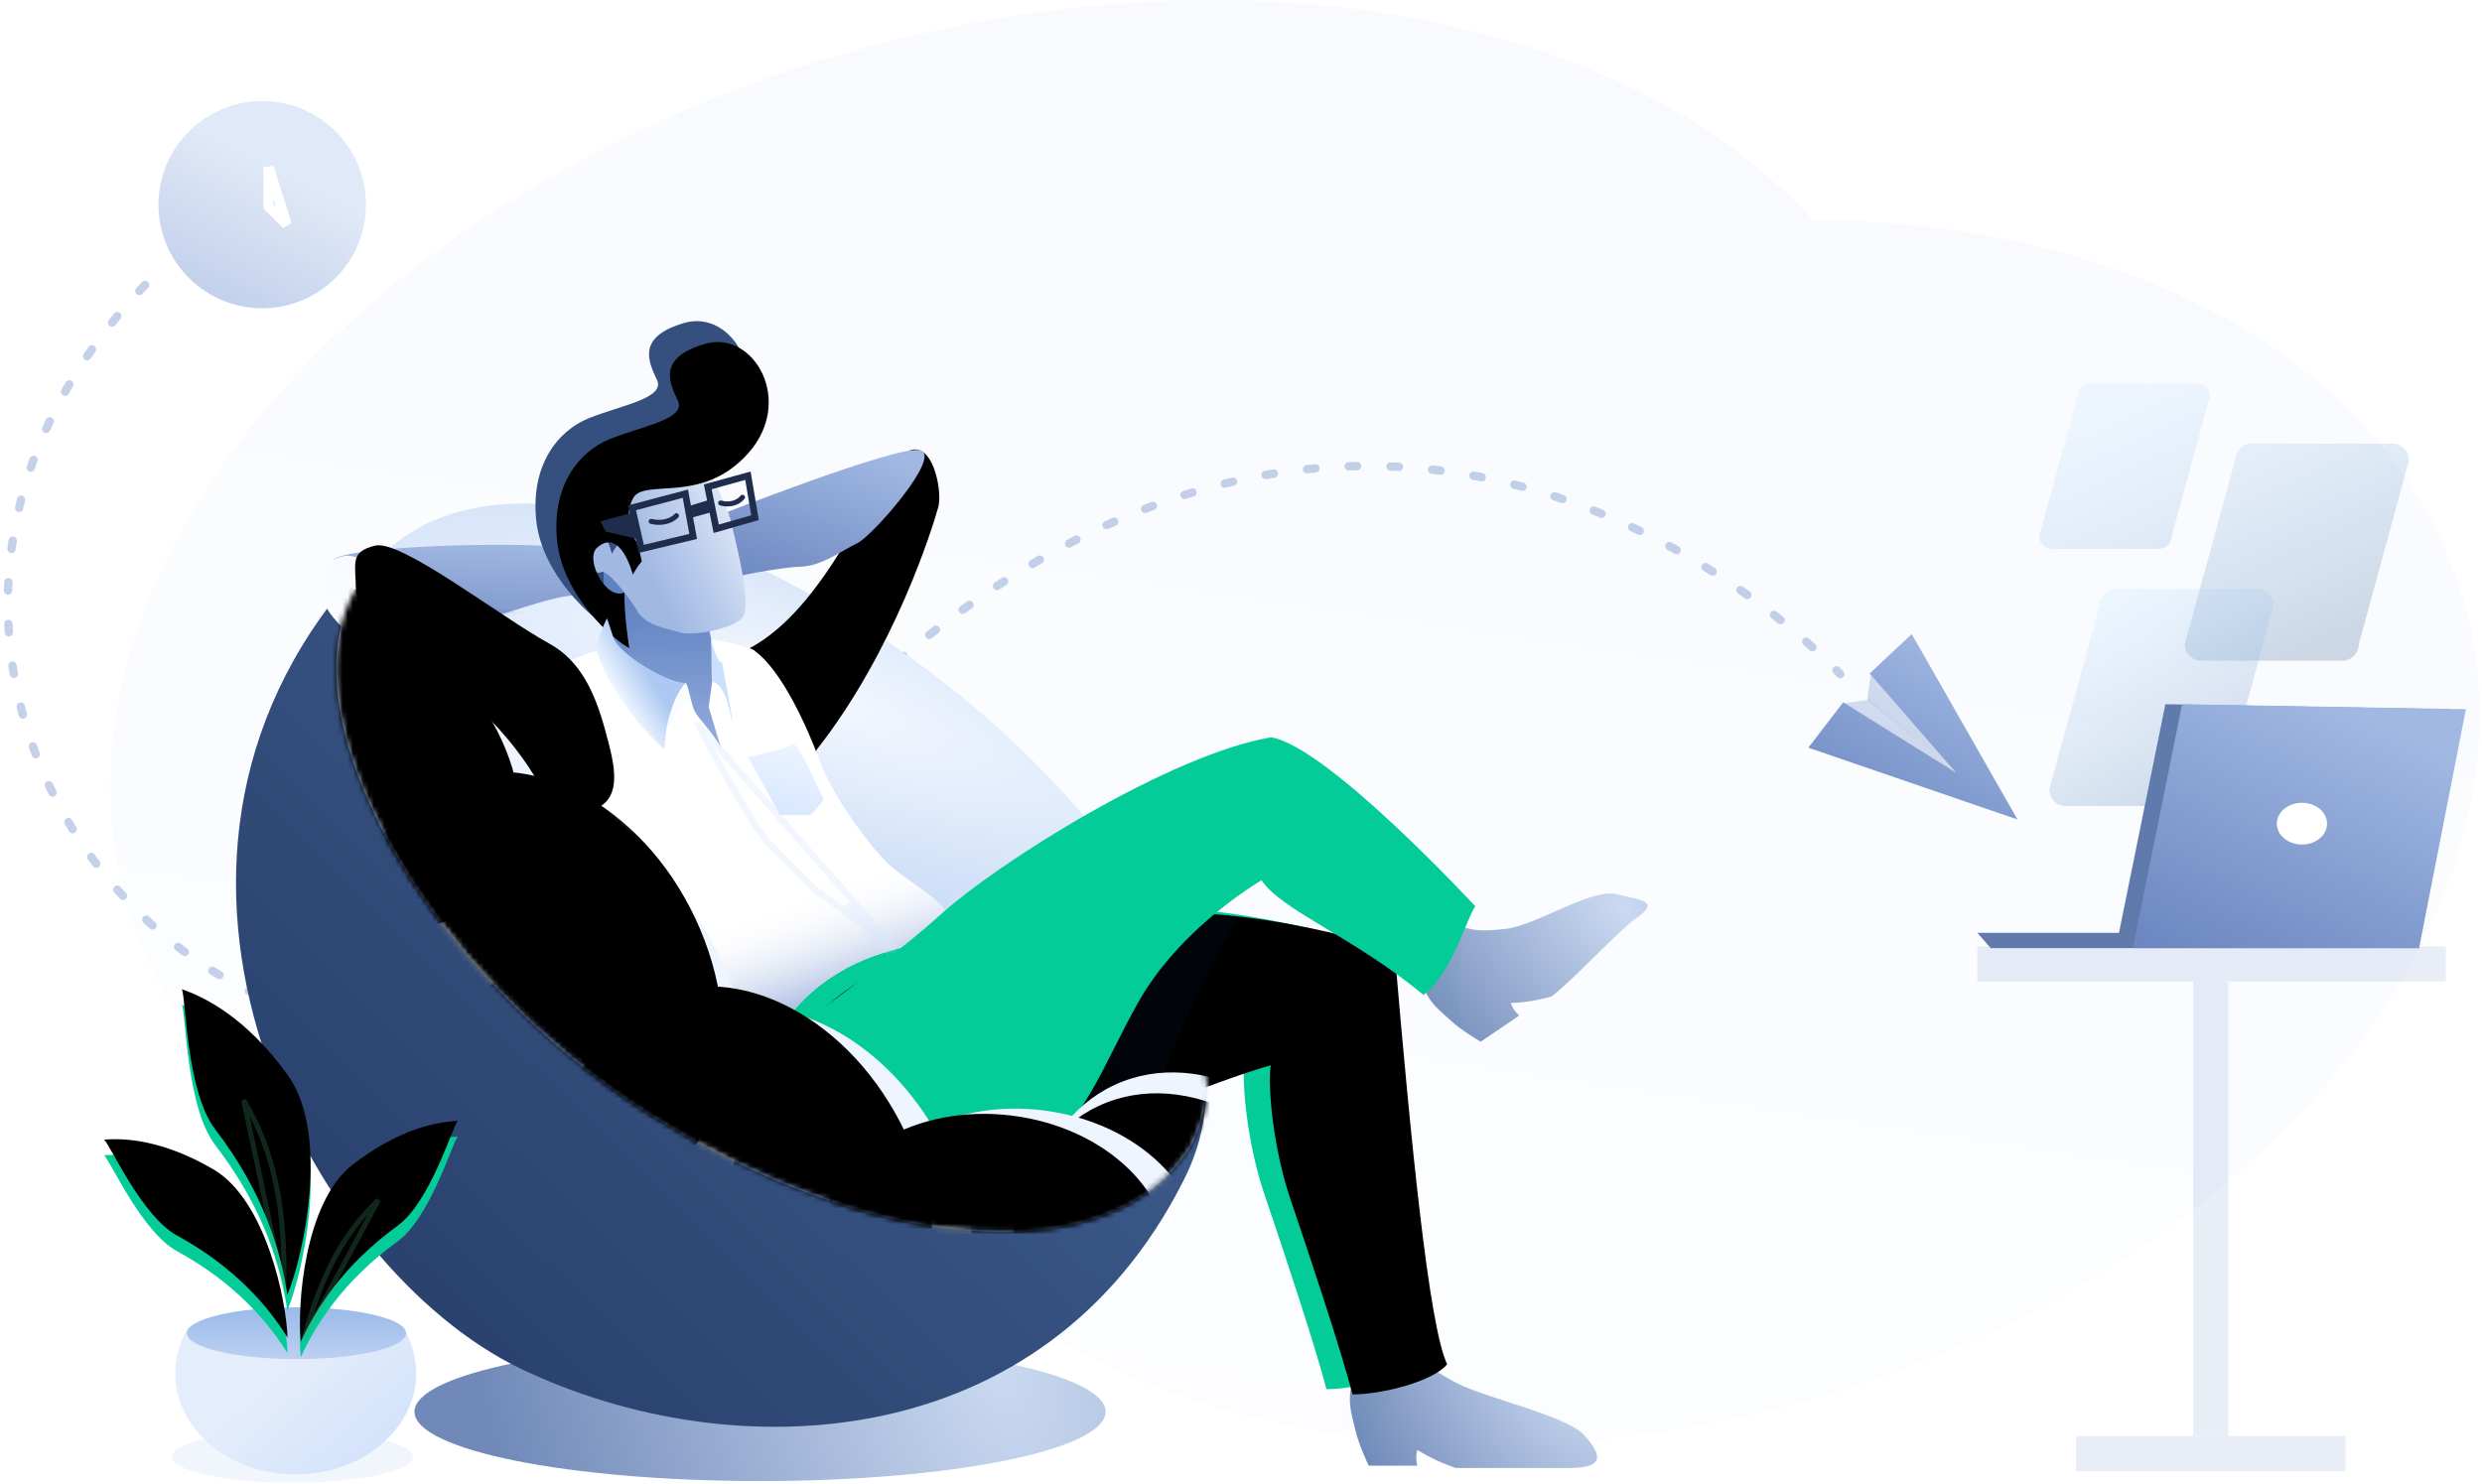 <svg xmlns="http://www.w3.org/2000/svg" xmlns:xlink="http://www.w3.org/1999/xlink" width="475" height="284" viewBox="0 0 475 284">
    <defs>
        <linearGradient id="a" x1="50%" x2="75.703%" y1="100%" y2="-8.432%">
            <stop offset="0%" stop-color="#ECF2FC"/>
            <stop offset="100%" stop-color="#B9CFF7"/>
        </linearGradient>
        <linearGradient id="b" x1="30.287%" x2="85.036%" y1="0%" y2="89.71%">
            <stop offset="0%" stop-color="#ACD6FF" stop-opacity=".152"/>
            <stop offset="100%" stop-color="#96ACCB" stop-opacity=".457"/>
        </linearGradient>
        <path id="c" d="M.32.292h6.725v87.036H.32z"/>
        <path id="d" d="M-22.096 87.3h51.557v6.716h-51.557z"/>
        <path id="e" d="M-40.99-6.396h89.665V.32H-40.99z"/>
        <linearGradient id="g" x1="0%" x2="62.389%" y1="100%" y2="0%">
            <stop offset="0%" stop-color="#6B86C0"/>
            <stop offset="100%" stop-color="#A1B8E3"/>
        </linearGradient>
        <path id="f" d="M.32 47.328L9.73.64l54.316.959-8.967 45.729z"/>
        <radialGradient id="i" cx="84.324%" cy="13.971%" r="356.091%" fx="84.324%" fy="13.971%" gradientTransform="matrix(-.197 .299 -.115 -1.777 1.025 .136)">
            <stop offset="0%" stop-color="#CBDAF1"/>
            <stop offset="100%" stop-color="#7089B9"/>
        </radialGradient>
        <linearGradient id="j" x1="104.045%" x2="6.074%" y1="16.841%" y2="100%">
            <stop offset="0%" stop-color="#47689B"/>
            <stop offset="100%" stop-color="#223762"/>
        </linearGradient>
        <radialGradient id="k" cx="52.947%" cy="28.624%" r="54.22%" fx="52.947%" fy="28.624%" gradientTransform="matrix(-.262 .948 -3.076 -1.245 1.549 .14)">
            <stop offset="0%" stop-color="#F4F8FF"/>
            <stop offset="100%" stop-color="#89B1E9"/>
        </radialGradient>
        <filter id="l" width="194.5%" height="212.9%" x="-47.2%" y="-56.5%" filterUnits="objectBoundingBox">
            <feGaussianBlur in="SourceGraphic" stdDeviation="11.77"/>
        </filter>
        <radialGradient id="n" cx="84.324%" cy="13.971%" r="184.776%" fx="84.324%" fy="13.971%" gradientTransform="matrix(-.38 .576 -.498 -1.522 1.233 -.133)">
            <stop offset="0%" stop-color="#CBDAF1"/>
            <stop offset="100%" stop-color="#7089B9"/>
        </radialGradient>
        <path id="m" d="M1.997 15.4c-.633-2.884-1.586-5.028-.633-8.92C2.317 2.586 13.279.38 14.662 1.627c1.383 1.246 1.158 1.914 6.637 4.82 5.479 2.905 21.183 6.285 24.545 10.054 3.361 3.77 3.987 6.262-3 6.262h-21.61c-3.878-1.404-5.182-2.16-7.356-3.46-.444 1.63 0 3.016 0 3.016H4.57s-1.94-4.037-2.574-6.92z"/>
        <radialGradient id="q" cx="84.324%" cy="13.971%" r="154.214%" fx="84.324%" fy="13.971%" gradientTransform="matrix(-.455 .69 -.807 -1.348 1.34 -.254)">
            <stop offset="0%" stop-color="#CBDAF1"/>
            <stop offset="100%" stop-color="#7089B9"/>
        </radialGradient>
        <path id="p" d="M7.086 25.645c-2.062-1.944-3.978-3.13-5.327-6.728C.411 15.32 7.922 7.671 9.694 7.915c1.772.243 1.954.893 7.876.247C23.492 7.515 34.084.323 38.791 1.5c4.708 1.178 8.934 1.202 3.387 4.962-2.607 1.768-12.701 12.54-15.834 14.664-3.839.975-5.284 1.078-7.713 1.219.529 1.529 1.63 2.389 1.63 2.389l-7.389 5.01s-3.724-2.156-5.786-4.1z"/>
        <linearGradient id="s" x1="87.568%" x2="57.908%" y1="16.269%" y2="80.014%">
            <stop offset="0%" stop-color="#F5F8FF"/>
            <stop offset="100%" stop-color="#FFF"/>
        </linearGradient>
        <path id="t" d="M125.276 65.403c14.392-7.652 22.593-29.992 28.537-36.273 5.944-6.282 8.569 5.736 7.586 9.274-.983 3.538-8.227 27.32-23.348 46.525 0 12.547-14.634-9.458-12.775-19.526z"/>
        <filter id="u" width="101.1%" height="86.6%" x=".4%" y="3.9%" filterUnits="objectBoundingBox">
            <feGaussianBlur in="SourceAlpha" result="shadowBlurInner1" stdDeviation="2"/>
            <feOffset in="shadowBlurInner1" result="shadowOffsetInner1"/>
            <feComposite in="shadowOffsetInner1" in2="SourceAlpha" k2="-1" k3="1" operator="arithmetic" result="shadowInnerInner1"/>
            <feColorMatrix in="shadowInnerInner1" values="0 0 0 0 0.898 0 0 0 0 0.941 0 0 0 0 1 0 0 0 1 0"/>
        </filter>
        <path id="v" d="M4.575 30.381c4.191-5.647 14.453-17.426 36.544-21.717C63.21 4.374 83.5.367 120.74 11.43c3.067 35.907 6.56 72.059 10.087 79.38-2.69 3.268-12.406 5.765-18.106 5.765-2.067-8.084-8.547-27.56-11.839-37.193-3.292-9.634-4.459-21.592-3.823-25.809-11.222 3.184-34.211 12.862-42.271 15.73-8.06 2.866-35.714 11.955-44.868 4.638C.766 46.622.383 36.028 4.575 30.38z"/>
        <filter id="w" width="108.8%" height="109.7%" x="-3.8%" y="-2.8%" filterUnits="objectBoundingBox">
            <feGaussianBlur in="SourceAlpha" result="shadowBlurInner1" stdDeviation="4.5"/>
            <feOffset dx="5" dy="1" in="shadowBlurInner1" result="shadowOffsetInner1"/>
            <feComposite in="shadowOffsetInner1" in2="SourceAlpha" k2="-1" k3="1" operator="arithmetic" result="shadowInnerInner1"/>
            <feColorMatrix in="shadowInnerInner1" values="0 0 0 0 0.037 0 0 0 0 0.477 0 0 0 0 0.406 0 0 0 1 0"/>
        </filter>
        <linearGradient id="x" x1="50%" y1="100%" y2="39.074%">
            <stop offset="0%" stop-color="#002343"/>
            <stop offset="100%" stop-color="#1A72FF" stop-opacity=".437"/>
        </linearGradient>
        <linearGradient id="A" x1="50%" x2="50%" y1="16.376%" y2="76.56%">
            <stop offset="0%" stop-color="#6081C1"/>
            <stop offset="100%" stop-color="#90AADB"/>
        </linearGradient>
        <path id="z" d="M4.465 19.877C3.354 14.312 1.21 4.557.782 2.473.354.39 21.084 7.59 21.084 7.59l2.607 13.644 2.984 23.076s-21.1-18.867-22.21-24.432z"/>
        <linearGradient id="D" x1="76.236%" x2="67.085%" y1="86.236%" y2="62.801%">
            <stop offset="0%" stop-color="#B1C2E4"/>
            <stop offset="100%" stop-color="#FFF" stop-opacity="0"/>
        </linearGradient>
        <path id="C" d="M39.513.415s7.871 1.279 8.414 2.262C53.045 6.39 57.97 17.44 60.073 23.163c2.102 5.725 6.135 11.636 9.77 16.232 3.634 4.596 5.378 5.545 10.14 8.945 4.763 3.4 6.512 6.099 3.817 8.634-2.695 2.535-18.216 1.55-29.265 15.336-9.652 3.952-9.64 5.397-12.508-3.141C39.16 60.63 15.58 39.282 11.754 36.273c-3.825-3.009-2.347-5.9-3.311-15.117-.965-9.216-7.919-16.69-2.07-16.69 4.61 1.714 9.1-1.789 11.127-1.789 7.384 1.836 9.065 9.093 12.13 7.572 3.066-1.522 5.029-1.522 5.029-1.522.715 1.449.945 3.93 1.66 5.38.716 1.449 3.708 4.355 5.038 7.05l-2.35-7.84.655-4.689-.149-8.213z"/>
        <linearGradient id="F" x1="121.687%" x2="50%" y1="39.429%" y2="77.132%">
            <stop offset="0%" stop-color="#FFF"/>
            <stop offset="70.11%" stop-color="#B8CBEB"/>
            <stop offset="100%" stop-color="#A1B8E3"/>
        </linearGradient>
        <linearGradient id="H" x1="58.699%" x2="71.455%" y1="100%" y2="0%">
            <stop offset="0%" stop-color="#7992C7"/>
            <stop offset="100%" stop-color="#A1B8E3"/>
        </linearGradient>
        <path id="G" d="M20.332 16.843c5.607 2.267 23.766-6.757 29.528-5.956 5.297.737-1.424-7.535-3.413-8.999-1.99-1.464-41.763-.8-43.85 2.255-2.088 3.055 13.085 10.82 17.735 12.7z"/>
        <path id="J" d="M99.572 40.927s-2.706-4.106-.614-8.179c2.092-4.072 13.137 1.36 22.08-8.681 8.945-10.041.998-23.592-8.198-20.949-9.195 2.643-6.94 7.377-5.273 10.908 1.667 3.53-6.91 4.857-13.043 7.343-6.134 2.486-11.14 9.174-10.06 19.558 1.081 10.384 10.728 18.887 13.799 20.451-.893-6.136-.933-8.956-.933-10.665-3.522 1.625-7.624-6.434-5.235-8.554 4.562-4.05 6.863 5.175 6.863 5.175s.614-1.313 1.699-2.558c-.413-2.222-1.085-3.849-1.085-3.849z"/>
        <filter id="K" width="106.8%" height="111.1%" x="-7.6%" y="-3.6%" filterUnits="objectBoundingBox">
            <feGaussianBlur in="SourceAlpha" result="shadowBlurInner1" stdDeviation="3"/>
            <feOffset dx="4" dy="4" in="shadowBlurInner1" result="shadowOffsetInner1"/>
            <feComposite in="shadowOffsetInner1" in2="SourceAlpha" k2="-1" k3="1" operator="arithmetic" result="shadowInnerInner1"/>
            <feColorMatrix in="shadowInnerInner1" values="0 0 0 0 0 0 0 0 0 0 0 0 0 0 0 0 0 0 0.14 0"/>
        </filter>
        <linearGradient id="L" x1="23.861%" x2="50%" y1="57.532%" y2="33.787%">
            <stop offset="0%" stop-color="#EEF5FF"/>
            <stop offset="100%" stop-color="#ADC8F2"/>
        </linearGradient>
        <path id="M" d="M80.992 66.527c-9.47-5.2-28.39-19.98-33.363-18.774-4.972 1.206-3.682 3.447-3.682 8.588 0 5.14 25.988 22.5 29.99 31.09 1.713 3.676 6.101 12.76 13.957 11.28 7.855-1.48 5.472-9.275 3.779-15.562-1.99-7.39-4.849-13.42-10.68-16.622z"/>
        <filter id="N" width="110.1%" height="111.9%" x="-6.4%" y="-6.2%" filterUnits="objectBoundingBox">
            <feGaussianBlur in="SourceAlpha" result="shadowBlurInner1" stdDeviation="2"/>
            <feOffset dx="6" dy="-2" in="shadowBlurInner1" result="shadowOffsetInner1"/>
            <feComposite in="shadowOffsetInner1" in2="SourceAlpha" k2="-1" k3="1" operator="arithmetic" result="shadowInnerInner1"/>
            <feColorMatrix in="shadowInnerInner1" values="0 0 0 0 0.898 0 0 0 0 0.941 0 0 0 0 1 0 0 0 1 0"/>
        </filter>
        <path id="O" d="M71.65 101.724c43.337 27.042 88.094 29.997 103.143 5.947 18.073-35.06-43.898-19.89-87.235-46.931C44.222 33.698 45.293 11.125 15.4.375.351 24.425 28.314 74.682 71.65 101.724z"/>
        <path id="Q" d="M-5.87 67.586c22.62 14.67 48.53 14.913 57.874.546 9.344-14.368-1.419-37.906-24.038-52.575C5.346.888-20.565.644-29.91 15.011c-9.343 14.368 1.42 37.906 24.04 52.575z"/>
        <filter id="R" width="106%" height="113.2%" x="-3%" y="-6.6%" filterUnits="objectBoundingBox">
            <feGaussianBlur in="SourceAlpha" result="shadowBlurInner1" stdDeviation="3.5"/>
            <feOffset dx="-9" dy="-12" in="shadowBlurInner1" result="shadowOffsetInner1"/>
            <feComposite in="shadowOffsetInner1" in2="SourceAlpha" k2="-1" k3="1" operator="arithmetic" result="shadowInnerInner1"/>
            <feColorMatrix in="shadowInnerInner1" values="0 0 0 0 0.58 0 0 0 0 0.675 0 0 0 0 0.855 0 0 0 0.43 0"/>
        </filter>
        <path id="S" d="M73.485 126.054c16.67-7.763 21.852-31.897 11.575-53.906C74.783 50.14 52.938 38.591 36.268 46.353c-16.67 7.763-21.852 31.897-11.575 53.906 10.277 22.008 32.122 33.557 48.792 25.795z"/>
        <filter id="T" width="105.2%" height="103.4%" x="-2.7%" y="-1.7%" filterUnits="objectBoundingBox">
            <feGaussianBlur in="SourceAlpha" result="shadowBlurInner1" stdDeviation="3.5"/>
            <feOffset dx="-5" dy="-8" in="shadowBlurInner1" result="shadowOffsetInner1"/>
            <feComposite in="shadowOffsetInner1" in2="SourceAlpha" k2="-1" k3="1" operator="arithmetic" result="shadowInnerInner1"/>
            <feColorMatrix in="shadowInnerInner1" values="0 0 0 0 0.58 0 0 0 0 0.675 0 0 0 0 0.855 0 0 0 0.43 0"/>
        </filter>
        <path id="U" d="M116.716 163.149c16.67-7.763 21.852-31.897 11.575-53.906-10.278-22.009-32.123-33.558-48.792-25.795-16.67 7.762-21.853 31.897-11.575 53.905 10.277 22.01 32.122 33.558 48.792 25.796z"/>
        <filter id="V" width="105.2%" height="103.4%" x="-2.7%" y="-1.7%" filterUnits="objectBoundingBox">
            <feGaussianBlur in="SourceAlpha" result="shadowBlurInner1" stdDeviation="3.5"/>
            <feOffset dx="-8" dy="-4" in="shadowBlurInner1" result="shadowOffsetInner1"/>
            <feComposite in="shadowOffsetInner1" in2="SourceAlpha" k2="-1" k3="1" operator="arithmetic" result="shadowInnerInner1"/>
            <feColorMatrix in="shadowInnerInner1" values="0 0 0 0 0.58 0 0 0 0 0.675 0 0 0 0 0.855 0 0 0 0.43 0"/>
        </filter>
        <path id="W" d="M197.413 175.62c16.67-7.762 21.852-31.897 11.575-53.906-10.277-22.008-32.122-33.557-48.792-25.795-16.67 7.763-21.852 31.897-11.575 53.906 10.277 22.009 32.122 33.557 48.792 25.795z"/>
        <filter id="X" width="100.3%" height="99.3%" x="-.2%" y=".4%" filterUnits="objectBoundingBox">
            <feGaussianBlur in="SourceAlpha" result="shadowBlurInner1" stdDeviation="3.5"/>
            <feOffset dx="-3" dy="4" in="shadowBlurInner1" result="shadowOffsetInner1"/>
            <feComposite in="shadowOffsetInner1" in2="SourceAlpha" k2="-1" k3="1" operator="arithmetic" result="shadowInnerInner1"/>
            <feColorMatrix in="shadowInnerInner1" values="0 0 0 0 0.58 0 0 0 0 0.675 0 0 0 0 0.855 0 0 0 0.43 0"/>
        </filter>
        <path id="Y" d="M140.313 151.23c18.256 2.238 34.445-7.245 36.158-21.181 1.714-13.936-11.696-27.049-29.953-29.287-18.256-2.238-34.444 7.245-36.158 21.18-1.713 13.937 11.697 27.05 29.953 29.288z"/>
        <filter id="Z" width="112.7%" height="115.2%" x="-6.4%" y="-7.6%" filterUnits="objectBoundingBox">
            <feGaussianBlur in="SourceAlpha" result="shadowBlurInner1" stdDeviation="3.5"/>
            <feOffset dx="-6" dy="1" in="shadowBlurInner1" result="shadowOffsetInner1"/>
            <feComposite in="shadowOffsetInner1" in2="SourceAlpha" k2="-1" k3="1" operator="arithmetic" result="shadowInnerInner1"/>
            <feColorMatrix in="shadowInnerInner1" values="0 0 0 0 0.58 0 0 0 0 0.675 0 0 0 0 0.855 0 0 0 0.43 0"/>
        </filter>
        <linearGradient id="aa" x1="75.539%" x2="50%" y1="0%" y2="100%">
            <stop offset="0%" stop-color="#EEF5FF"/>
            <stop offset="100%" stop-color="#D9E8FF"/>
        </linearGradient>
        <linearGradient id="ac" x1="100%" x2="27.934%" y1="100%" y2="50%">
            <stop offset="0%" stop-color="#CEE0FB"/>
            <stop offset="100%" stop-color="#E4EDFB"/>
        </linearGradient>
        <path id="ab" d="M44.178 1.078c1.445 2.53 2.255 5.363 2.255 8.356 0 10.685-10.323 19.346-23.056 19.346C10.643 28.78.32 20.12.32 9.434c0-3.167.907-6.156 2.514-8.795 10.214 1.615 30.544 1.51 41.344.439z"/>
        <linearGradient id="ae" x1="50%" x2="50%" y1="0%" y2="100%">
            <stop offset="0%" stop-color="#99BAE9"/>
            <stop offset="100%" stop-color="#BCD0F2"/>
        </linearGradient>
        <path id="ad" d="M21.615.32C33.2.32 42.59 2.539 42.59 5.276c0 2.738-9.39 4.957-20.975 4.957C10.031 10.233.64 8.013.64 5.276.64 2.54 10.031.32 21.615.32z"/>
        <path id="af" d="M20.495 58.84c-1.146-7.916-4.297-19.347-13.77-31.659C1.145 19.93 1.126 2.267.32.32 4.7 1.823 12.565 5.7 20.495 16.629c8.312 11.456 3.039 34.821 0 42.21z"/>
        <filter id="ag" width="108.6%" height="110.2%" x="-10.9%" y="-5.3%" filterUnits="objectBoundingBox">
            <feGaussianBlur in="SourceAlpha" result="shadowBlurInner1" stdDeviation="2"/>
            <feOffset dy="-3" in="shadowBlurInner1" result="shadowOffsetInner1"/>
            <feComposite in="shadowOffsetInner1" in2="SourceAlpha" k2="-1" k3="1" operator="arithmetic" result="shadowInnerInner1"/>
            <feColorMatrix in="shadowInnerInner1" values="0 0 0 0 0.221 0 0 0 0 0.779 0 0 0 0 0.473 0 0 0 1 0"/>
        </filter>
        <path id="ai" d="M35.58 38.504c-3.538-5.652-9.79-13.312-21.164-19.523C7.716 15.322 1.757 1.86.486.645 4.334.322 11.641.639 21.371 6.314c10.2 5.948 14.041 25.535 14.21 32.19z"/>
        <filter id="aj" width="116.3%" height="115.2%" x="-8.3%" y="-7.5%" filterUnits="objectBoundingBox">
            <feGaussianBlur in="SourceAlpha" result="shadowBlurInner1" stdDeviation="2"/>
            <feOffset dy="-3" in="shadowBlurInner1" result="shadowOffsetInner1"/>
            <feComposite in="shadowOffsetInner1" in2="SourceAlpha" k2="-1" k3="1" operator="arithmetic" result="shadowInnerInner1"/>
            <feColorMatrix in="shadowInnerInner1" values="0 0 0 0 0.221 0 0 0 0 0.779 0 0 0 0 0.473 0 0 0 1 0"/>
        </filter>
        <path id="al" d="M1.296 42.797C4.086 36.713 9.319 28.28 19.84 20.63 26.038 16.125 30.224 1.953 31.332.579 27.458.754 20.22 2.01 11.266 8.913 1.88 16.15.6 36.148 1.296 42.797z"/>
        <filter id="am" width="117.3%" height="114%" x="-7.5%" y="-6.8%" filterUnits="objectBoundingBox">
            <feGaussianBlur in="SourceAlpha" result="shadowBlurInner1" stdDeviation="2"/>
            <feOffset dy="-3" in="shadowBlurInner1" result="shadowOffsetInner1"/>
            <feComposite in="shadowOffsetInner1" in2="SourceAlpha" k2="-1" k3="1" operator="arithmetic" result="shadowInnerInner1"/>
            <feColorMatrix in="shadowInnerInner1" values="0 0 0 0 0.221 0 0 0 0 0.779 0 0 0 0 0.473 0 0 0 1 0"/>
        </filter>
        <linearGradient id="ap" x1="72.346%" x2="42.909%" y1="42.523%" y2="100%">
            <stop offset="0%" stop-color="#CBDAF1"/>
            <stop offset="100%" stop-color="#9CB3DF"/>
        </linearGradient>
        <path id="ao" d="M20.495.32c10.965 0 19.854 8.876 19.854 19.826 0 10.95-8.89 19.827-19.854 19.827C9.529 39.973.64 31.096.64 20.146.64 9.196 9.53.32 20.495.32z"/>
    </defs>
    <g fill="none" fill-rule="evenodd">
        <path fill="url(#a)" d="M346.897 42.123c60.936.23 111.558 27.516 124.526 72.554 17.236 59.857-38.566 128.405-124.639 153.104-62.141 17.833-123.071 7.934-158.635-21.474-78.962 9.974-148.33-19.141-163.9-73.212C6.117 110.125 67.814 37.157 162.053 10.114c75.714-21.727 149.398-7.199 184.844 32.009z" opacity=".118"/>
        <g fill="url(#b)" transform="translate(389.946 72.752)">
            <path d="M10.07.64h20.476a2.436 2.436 0 0 1 2.437 2.435l-7.312 26.788a2.436 2.436 0 0 1-2.438 2.435H2.758A2.436 2.436 0 0 1 .32 29.863L7.633 3.075A2.436 2.436 0 0 1 10.07.64zM40.99 12.152h26.898a3.2 3.2 0 0 1 3.203 3.198l-9.607 35.176a3.2 3.2 0 0 1-3.202 3.197h-26.9a3.2 3.2 0 0 1-3.202-3.197l9.607-35.176a3.2 3.2 0 0 1 3.202-3.198z"/>
            <path d="M15.05 39.973h26.9a3.2 3.2 0 0 1 3.202 3.198l-9.607 35.176a3.2 3.2 0 0 1-3.202 3.197h-26.9a3.2 3.2 0 0 1-3.201-3.197l9.606-35.176a3.2 3.2 0 0 1 3.203-3.198z"/>
        </g>
        <g fill="#8CA4D4" opacity=".2" transform="translate(419.407 187.554)">
            <use xlink:href="#c"/>
            <use xlink:href="#d"/>
            <use xlink:href="#e"/>
        </g>
        <path fill="#617AAC" d="M404.997 181.158l9.41-46.368 54.315.96-9.286 45.408z"/>
        <path fill="#617AAC" d="M378.418 178.552h84.533v2.926H380.98z"/>
        <g transform="translate(407.879 134.15)">
            <mask id="h" fill="#fff">
                <use xlink:href="#f"/>
            </mask>
            <use fill="url(#g)" xlink:href="#f"/>
            <path fill="#FFF" d="M32.663 19.507c2.653 0 4.804 1.79 4.804 3.997 0 2.208-2.15 3.997-4.804 3.997-2.653 0-4.803-1.79-4.803-3.997 0-2.208 2.15-3.997 4.803-3.997z" mask="url(#h)"/>
        </g>
        <path fill="none" stroke="#8CA4D4" stroke-dasharray="1.6,6.4" stroke-linecap="round" stroke-width="1.6" d="M27.768 54.525c-78.31 82.152 36.77 198.354 106.596 111.064 117.629-147.047 217.795-36.555 217.795-36.555" opacity=".5"/>
        <g fill="url(#g)" transform="translate(345.755 121.04)">
            <path d="M.324 22.075l6.67-8.702 21.623 13.511L12.055 7.877 20.106.32 40.35 35.816z"/>
            <path d="M6.765 13.602l5.06-.687 17.712 14.656z" opacity=".4"/>
            <path d="M11.595 12.915l.69-5.038 16.792 19.236z" opacity=".4"/>
        </g>
        <g>
            <path fill="url(#i)" d="M127.29 224.807c36.522 0 66.128-5.942 66.128-13.271 0-7.33-29.606-13.271-66.127-13.271-36.521 0-66.127 5.941-66.127 13.27 0 7.33 29.606 13.272 66.127 13.272z" transform="translate(18.161 58.682)"/>
            <path fill="url(#j)" d="M81.523 203.311c40.525 19.413 100.024 16.849 126.714-35.833 17.632-33.897-19.989-74.487-61.312-102.71-37.09-25.332-70.078-31.076-89.434-16.815-2.21 1.628-6.139 1.308-7.924 3.524-49.129 56-8.568 132.421 31.956 151.834z" transform="translate(18.161 58.682)"/>
            <path fill="url(#k)" d="M106.555 154.808c43.337 27.042 88.094 29.997 103.143 5.947 13.963-25.983-19.912-72.975-63.248-100.017-43.337-27.042-81.096-31.329-96.145-7.279-15.049 24.05 12.914 74.307 56.25 101.349z" transform="translate(18.161 58.682)"/>
            <path fill="#94B0D7" d="M116.349 135.837c19.431 12.132 39.499 13.458 46.247 2.668 6.26-11.657-8.928-32.74-28.36-44.871-19.43-12.132-36.36-14.055-43.108-3.266-6.748 10.79 5.79 33.337 25.22 45.469z" filter="url(#l)" transform="translate(18.161 58.682)"/>
            <g transform="translate(257.372 258.226)">
                <mask id="o" fill="#fff">
                    <use xlink:href="#m"/>
                </mask>
                <use fill="url(#n)" xlink:href="#m"/>
                <path fill="#0A7A67" d="M2.02 20.135c2.005-5.16 9.82-14.783 12.084-17.916C15.614.131 10.612 1.362-.9 5.911c.61 12.922 1.583 17.663 2.92 14.224z" mask="url(#o)" opacity=".2" style="mix-blend-mode:multiply"/>
            </g>
            <g transform="translate(270.5 169.646)">
                <mask id="r" fill="#fff">
                    <use xlink:href="#p"/>
                </mask>
                <use fill="url(#q)" xlink:href="#p"/>
                <path fill="#0A7A67" d="M10.137 28.985c-3.102-6.419.093-20.9-1.322-22.182-.943-.855-3.721 2.6-8.334 10.363-2.195 2.174-1.529 4.885 1.997 8.135 5.289 4.874 10.762 10.102 7.66 3.684z" mask="url(#r)" opacity=".2" style="mix-blend-mode:multiply"/>
            </g>
            <g transform="translate(18.161 58.682)">
                <use fill="url(#s)" xlink:href="#t"/>
                <use fill="#000" filter="url(#u)" xlink:href="#t"/>
            </g>
            <path fill="url(#g)" d="M119.12 40.055s34.112-13.472 38.724-12.581c4.611.89-9.172 16.589-11.992 17.855-2.82 1.267-6.653 4.358-10.894 4.468-4.241.11-13.99 2.207-13.99 2.207l-1.848-11.949z" transform="translate(18.161 58.682)"/>
            <g transform="translate(141.129 169.326)">
                <mask id="y" fill="#fff">
                    <use xlink:href="#v"/>
                </mask>
                <use fill="#04CC99" xlink:href="#v"/>
                <use fill="#000" filter="url(#w)" xlink:href="#v"/>
                <path fill="url(#x)" d="M80.719 40.124c0-5.004 12.688-31.413 16.086-34.236 2.265-1.882.034-2.683-6.693-2.403C74.788 19.367 66.12 31.58 64.108 40.125c-3.019 12.815 16.61 5.003 16.61 0z" mask="url(#y)" opacity=".3" style="mix-blend-mode:multiply"/>
            </g>
            <g transform="translate(113.589 107.289)">
                <mask id="B" fill="#fff">
                    <use xlink:href="#z"/>
                </mask>
                <use fill="url(#A)" xlink:href="#z"/>
                <path fill="#7890CB" d="M1.913 3.053c0 2.095 7.867 11.054 12.117 13.51 2.833 1.637 6.801 2.38 11.906 2.228L24.769 6.727 1.913.964v2.09z" mask="url(#B)" opacity=".2" style="mix-blend-mode:multiply"/>
            </g>
            <g transform="translate(96.617 121.999)">
                <mask id="E" fill="#fff">
                    <use xlink:href="#C"/>
                </mask>
                <use fill="#FFF" xlink:href="#C"/>
                <use fill="url(#D)" xlink:href="#C"/>
                <path fill="none" stroke="#D9E8FF" stroke-width="1.28" d="M65.545 51.197l8.858 10.11-.112-1.866c-.08-1.348-2.217-3.345-6.483-6.567a153.579 153.579 0 0 0-2.263-1.677zM37.237 16.95l36.897 42.109-1.12.46c-.045-.752-2.223-2.786-5.978-5.623-.4-.302-.82-.616-1.269-.947-1-.74-4.186-3.05-4.438-3.235-1.536-1.126-2.403-1.801-2.857-2.25-3.344-3.303-7.66-7.722-9.005-9.316-1.354-1.602-8.75-14.23-10.011-16.755l-2.219-4.443z" mask="url(#E)" opacity=".6"/>
                <path fill="#CCDFFD" d="M30.391 18.606c2.33-4.232 4.173-6.347 5.53-6.347 1.357 0 1.12-2.058-.712-6.172l-6.347 4.792 1.529 7.727z" mask="url(#E)" opacity=".3"/>
            </g>
            <path fill="#04CC99" d="M179.533 175.484c11.6-10.633 44.804-31.213 63.74-34.356 10.847 1.802 39.076 32.356 39.076 32.356-1.273 1.34-4.628 13.215-9.927 16.948-13.346-11.063-27.26-16.23-30.997-21.95-4.66 2.834-16.64 11.107-23.53 23.262-6.891 12.156-11.463 26.004-19.315 26.35-7.853.347-18.927 1.243-29.128-5.312-5.925-3.807-22.982-12.292-14.695-17.851 4.749-3.187 19.913-14.99 24.776-19.447z"/>
            <path fill="url(#F)" d="M116.154 28.058c.786 1.98 5.097 10.67 5.512 12.837.415 2.166 4.518 16.615 2.074 18.84-2.444 2.226-9.772 3.352-11.82 2.64-2.048-.713-6.451-1.17-8.166-4.175-1.318-2.31-5.505-7.671-6.604-7.364-.401.823-1.8 1.703-2.5 1.138-3.026-2.443-5.62-5.088-4.389-11.08 1.231-5.99 5.548-8.946 10.177-10.891 4.629-1.945 14.93-3.925 15.716-1.945z" transform="translate(18.161 58.682)"/>
            <g transform="translate(61.072 103.132)">
                <mask id="I" fill="#fff">
                    <use xlink:href="#G"/>
                </mask>
                <use fill="url(#H)" xlink:href="#G"/>
                <path fill="#6B84C2" d="M9.292 4.428c1.18.428 25.093 10.835 31.01 9.393 3.945-.96-.97.856-14.744 5.45C13.928 9.09 8.506 4.142 9.292 4.428z" mask="url(#I)" opacity=".5"/>
            </g>
            <g transform="translate(18.161 58.682)">
                <use fill="#35507F" xlink:href="#J"/>
                <use fill="#000" filter="url(#K)" xlink:href="#J"/>
            </g>
            <path fill="#CCDFFD" d="M136.321 130.408c2.8.993 3.337 6.158 3.818 7.615.48 1.456-2.018-11.417-2.018-11.417-.88 1.211-2.76-7.01-2.407-5.804.951 3.242.154 6.914.607 9.606z"/>
            <path fill="url(#L)" d="M109.024 84.74c0-4.575 1.821-10.575 4.07-12.715-3.261.201-12.854-5.523-13.878-8.713C98.192 60.122 98 59.666 98 59.666s-1.974 3.815-1.974 6.235c1.397 5.25 7.63 14.365 12.997 18.839z" transform="translate(18.161 58.682)"/>
            <g transform="translate(18.161 58.682)">
                <use fill="url(#s)" xlink:href="#M"/>
                <use fill="#000" filter="url(#N)" xlink:href="#M"/>
            </g>
            <path fill="none" stroke="#1F2C4C" stroke-linecap="round" stroke-width=".96" d="M124.618 99.795c1.658.44 3.73.118 4.837-1.089M137.918 96.278c1.431.44 3.22.118 4.177-1.09"/>
            <path fill="none" stroke="#1F2C4C" stroke-width="1.28" d="M120.954 97.201l1.781 7.854 9.92-2.378-1.495-8.18zM135.45 93.188l1.616 8.025 7.428-2.127-1.356-8.03z"/>
            <path fill="#1F2C4C" d="M120.754 98.19l-5.848 1.598.977 1.95 6.322 1.49zM131.49 96.974l4.462-1.373.491 2.353-4.634 1.29z"/>
            <g>
                <g transform="translate(53.066 111.766)">
                    <mask id="P" fill="#fff">
                        <use xlink:href="#O"/>
                    </mask>
                    <use fill="#000" fill-opacity="0" xlink:href="#O"/>
                    <g mask="url(#P)">
                        <use fill="#EEF5FF" xlink:href="#Q"/>
                        <use fill="#000" filter="url(#R)" xlink:href="#Q"/>
                    </g>
                    <g mask="url(#P)">
                        <use fill="#EEF5FF" xlink:href="#S"/>
                        <use fill="#000" filter="url(#T)" xlink:href="#S"/>
                    </g>
                    <g mask="url(#P)">
                        <use fill="#EEF5FF" xlink:href="#U"/>
                        <use fill="#000" filter="url(#V)" xlink:href="#U"/>
                    </g>
                    <g mask="url(#P)">
                        <use fill="#EEF5FF" xlink:href="#W"/>
                        <use fill="#000" filter="url(#X)" xlink:href="#W"/>
                    </g>
                    <g mask="url(#P)">
                        <use fill="#EEF5FF" xlink:href="#Y"/>
                        <use fill="#000" filter="url(#Z)" xlink:href="#Y"/>
                    </g>
                </g>
            </g>
            <path fill="url(#aa)" d="M124.988 86.197s7.579-1.431 8.488-2.45c.909-1.017 6.042 10.744 6.042 10.744l-2.492 2.825h-5.941l-6.097-11.119z" transform="translate(18.161 58.682)"/>
        </g>
        <g>
            <path fill="#BBCFF2" d="M55.948 273.895c12.734 0 23.056 2.22 23.056 4.957 0 2.737-10.322 4.956-23.056 4.956-12.734 0-23.057-2.219-23.057-4.956 0-2.738 10.323-4.957 23.057-4.957z" opacity=".2"/>
            <use fill="url(#ac)" transform="translate(33.212 253.43)" xlink:href="#ab"/>
            <use fill="url(#ae)" transform="translate(35.133 249.912)" xlink:href="#ad"/>
            <g>
                <g transform="translate(34.493 192.031)">
                    <mask id="ah" fill="#fff">
                        <use xlink:href="#af"/>
                    </mask>
                    <use fill="#04CC99" xlink:href="#af"/>
                    <use fill="#000" filter="url(#ag)" xlink:href="#af"/>
                    <path fill="none" stroke="#489C71" stroke-width=".96" d="M19.83 54.89c.351-15.887-1.886-26.552-7.692-36.347l7.691 36.347z" mask="url(#ah)" opacity=".5" style="mix-blend-mode:multiply"/>
                </g>
                <g transform="translate(19.442 220.492)">
                    <mask id="ak" fill="#fff">
                        <use xlink:href="#ai"/>
                    </mask>
                    <use fill="#04CC99" xlink:href="#ai"/>
                    <use fill="#000" filter="url(#aj)" xlink:href="#ai"/>
                </g>
                <g transform="translate(56.268 216.974)">
                    <mask id="an" fill="#fff">
                        <use xlink:href="#al"/>
                    </mask>
                    <use fill="#04CC99" xlink:href="#al"/>
                    <use fill="#000" filter="url(#am)" xlink:href="#al"/>
                    <path fill="none" stroke="#489C71" stroke-width=".96" d="M1.95 39.058l14.214-26.339C9.519 19.032 5.326 26.831 1.95 39.058z" mask="url(#an)" opacity=".5" style="mix-blend-mode:multiply"/>
                </g>
            </g>
        </g>
        <g opacity=".6">
            <use fill="url(#ap)" transform="translate(29.69 19.029)" xlink:href="#ao"/>
            <path stroke="#FFF" stroke-width="1.92" d="M51.386 31.89v7.613l3.489 3.483-3.489-11.096z"/>
        </g>
    </g>
</svg>
